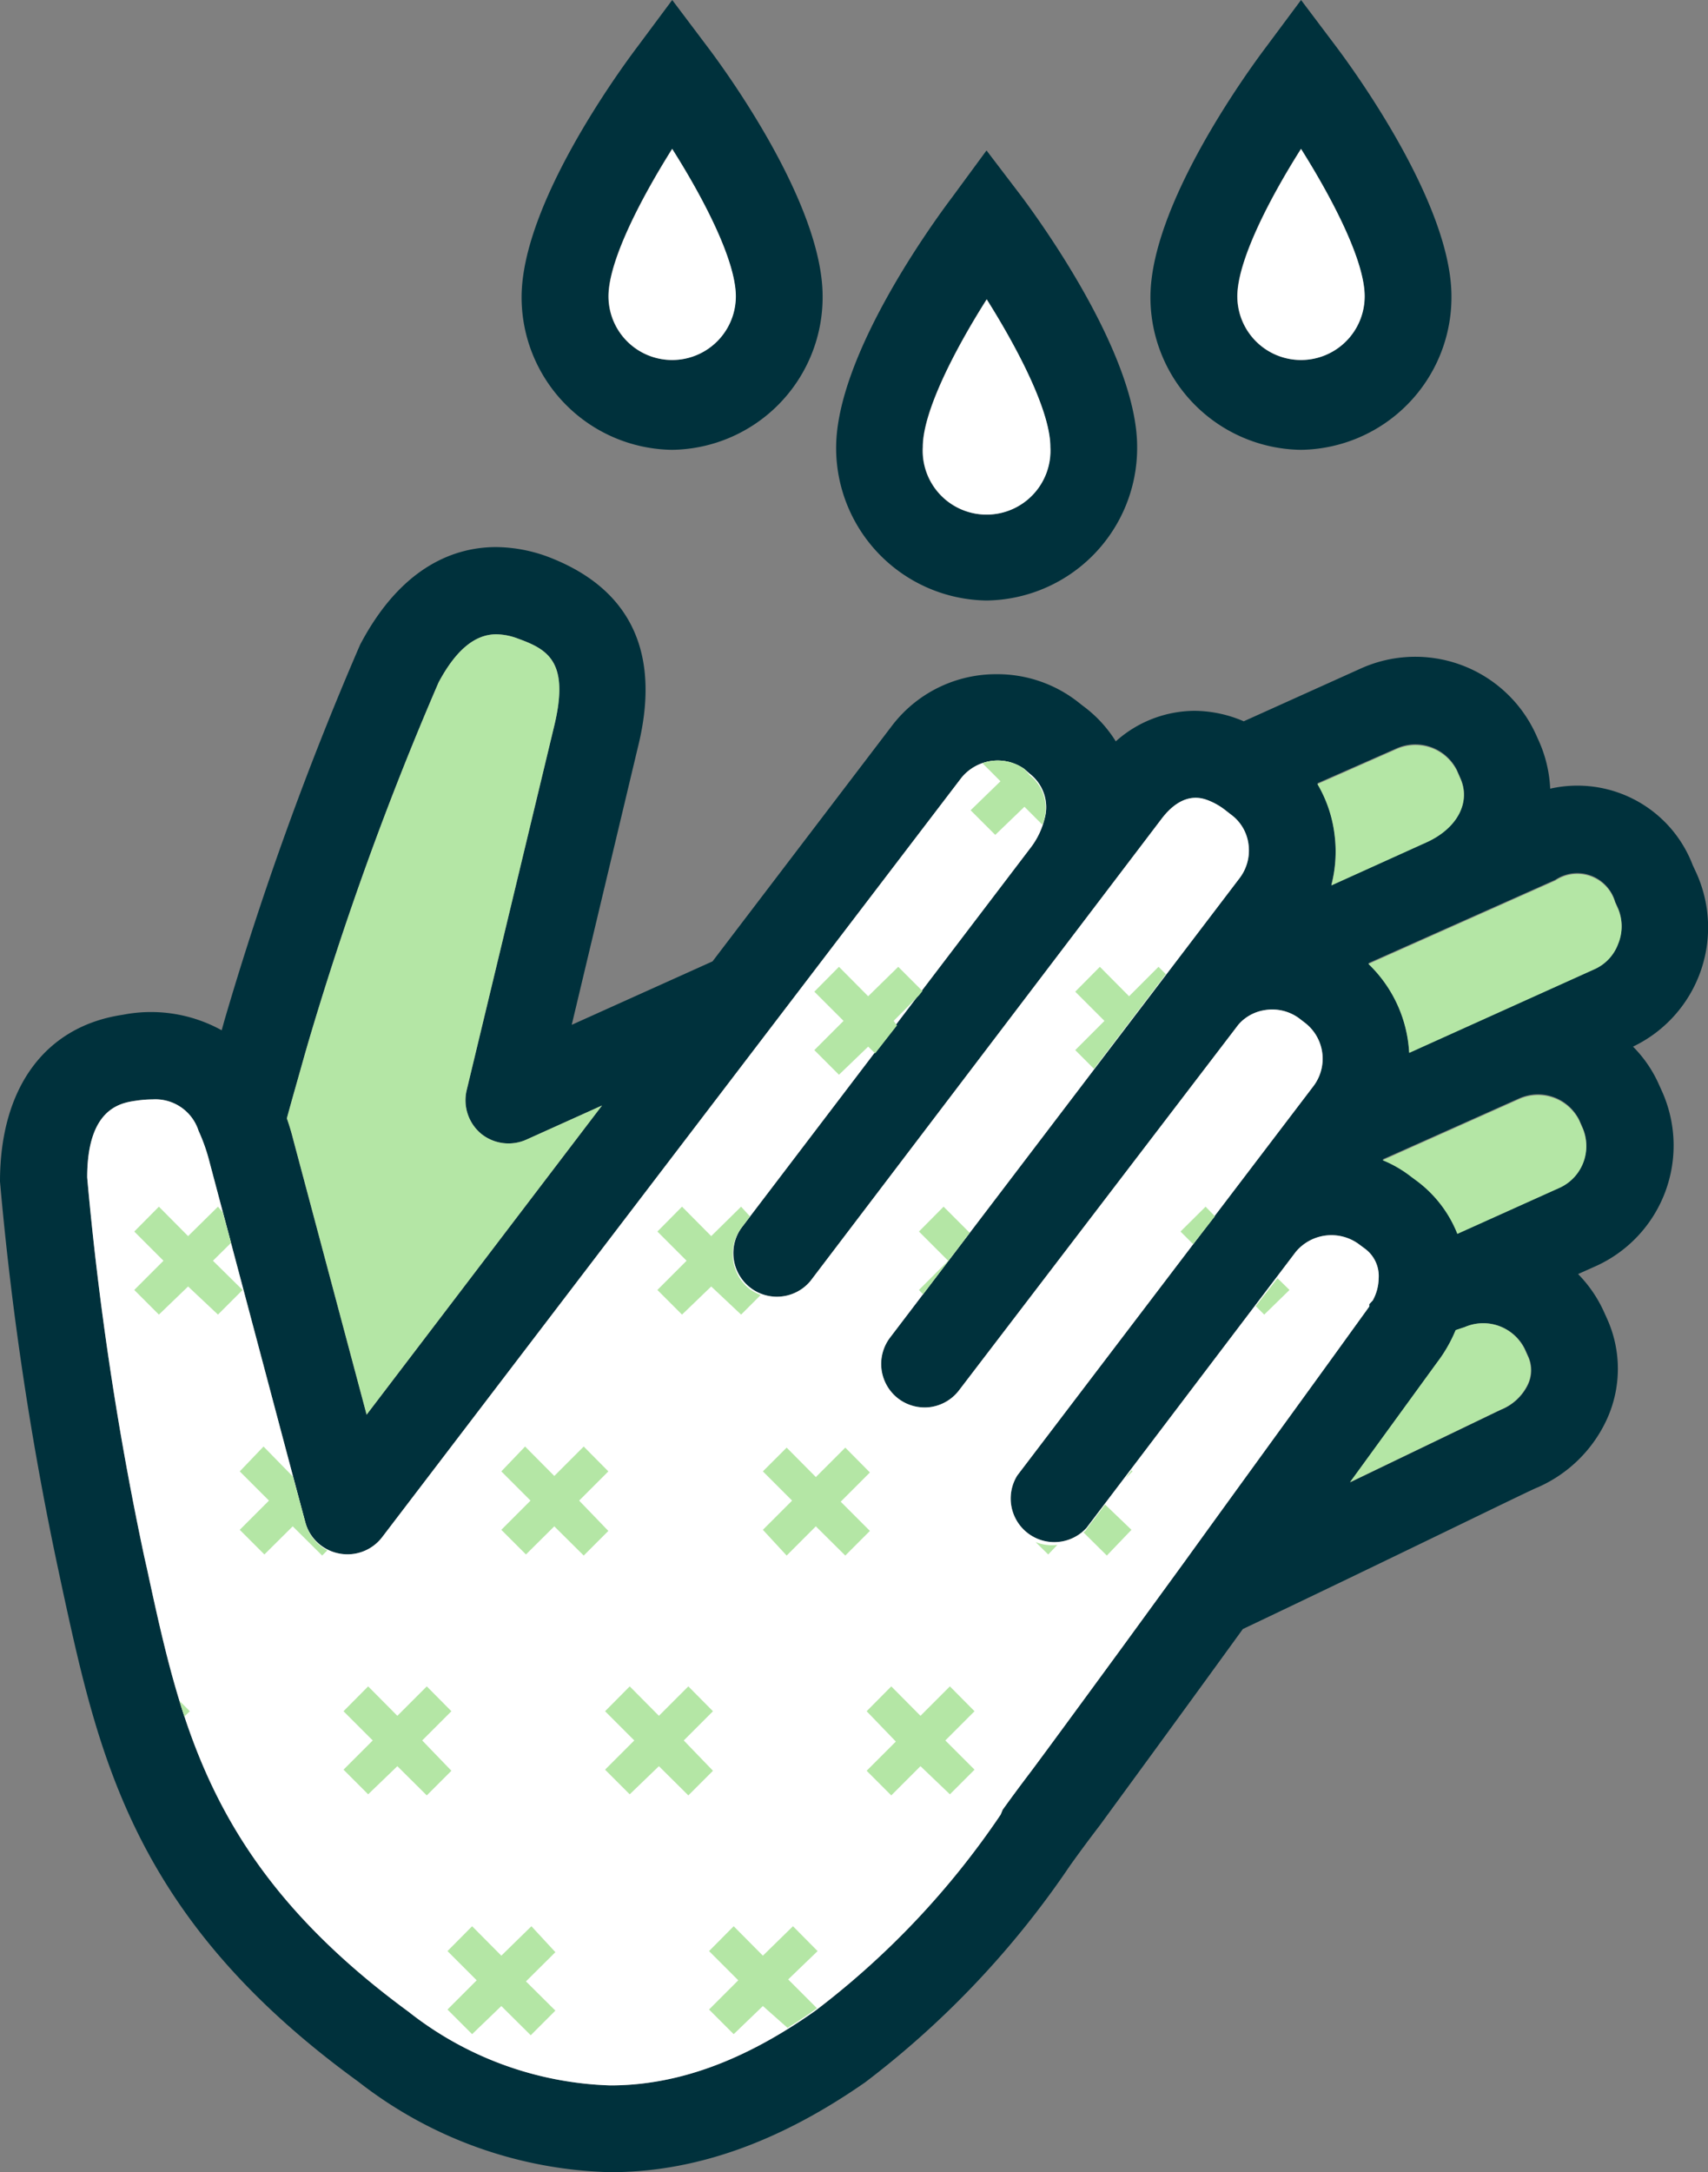 <svg xmlns="http://www.w3.org/2000/svg" viewBox="0 0 78.36 99.62"><rect x="0" y="0" width="78.36" height="99.62" fill="#808080" stroke="none"/><defs><style>.cls-1{fill:#00313c;}.cls-2{fill:#fff;}.cls-3{fill:#b4e6a5;}</style></defs><g id="Layer_2" data-name="Layer 2"><g id="Layer_1-2" data-name="Layer 1"><path class="cls-1" d="M28,99.62a19.55,19.55,0,0,1-11.56-4.15C6.14,88,4.54,80.6,2.84,72.77l-.11-.52A147.49,147.49,0,0,1,0,54.19c0-4.28,2.05-7.12,5.63-7.65a6.71,6.71,0,0,1,4.54.71l.14-.5a148.78,148.78,0,0,1,6.21-17.18c1.95-3.71,4.47-4.48,6.24-4.48a7,7,0,0,1,2.34.43c2.66,1,5.54,3.26,4.16,8.77L26.23,47l6.46-2.91,8.22-10.79a6,6,0,0,1,4.83-2.38,6,6,0,0,1,3.66,1.23l.28.22A5.85,5.85,0,0,1,51.19,34a5.45,5.45,0,0,1,3.62-1.4,5.77,5.77,0,0,1,2.25.48l5.39-2.43a6.08,6.08,0,0,1,8,3l.14.31a6,6,0,0,1,.53,2.21,5.66,5.66,0,0,1,6.54,3.51l.15.32A6.06,6.06,0,0,1,74.92,48a5.79,5.79,0,0,1,1.19,1.74l.14.31a6.07,6.07,0,0,1-3,8l-.85.38a6,6,0,0,1,1.19,1.74l.14.31a5.57,5.57,0,0,1,0,4.59,6.26,6.26,0,0,1-3.2,3.15c-.08,0-7,3.4-13.51,6.49-3.43,4.73-5.64,7.74-6.56,9-.46.6-.92,1.22-1.37,1.85a41.94,41.94,0,0,1-9.4,9.94C35.72,98.26,31.88,99.62,28,99.62ZM4,54H4A146.28,146.28,0,0,0,6.62,71.4l.12.53c1.59,7.37,3,13.73,12,20.33A15.72,15.72,0,0,0,28,95.64c3.07,0,6.14-1.12,9.4-3.42a37.88,37.88,0,0,0,8.51-9L46,83c.43-.6.87-1.19,1.31-1.77.65-.87,2-2.71,4.16-5.66l2.82-3.87c2.89-4,5.87-8.09,7.39-10.2l.18-.25.86-1.19.1-.14v-.11l.16-.17a2.15,2.15,0,0,0,.27-1,1.56,1.56,0,0,0-.65-1.39l-.27-.2a2.13,2.13,0,0,0-2.88.36L49.84,70.08a2,2,0,0,1-3.17-2.41L60.26,49.81a2.08,2.08,0,0,0-.4-2.91l-.26-.2A2.08,2.08,0,0,0,58,46.33a2,2,0,0,0-.91.4,1.7,1.7,0,0,0-.35.36L44,63.76a2,2,0,0,1-1.31.77,2,2,0,0,1-1.48-.39,2,2,0,0,1-.38-2.79L56.88,40.26a2.09,2.09,0,0,0,.4-1.53,2,2,0,0,0-.8-1.37l-.27-.21a3.08,3.08,0,0,0-.82-.46c-.28-.1-1.14-.39-2.09.85L37.18,58.75A2,2,0,0,1,34,56.33l13.32-17.5a3.59,3.59,0,0,0,.6-1.27,1.94,1.94,0,0,0-.67-2.07L47,35.27a2.14,2.14,0,0,0-2.9.41L17.53,70.5a2,2,0,0,1-2,.74A2,2,0,0,1,14,69.8L9.61,53.28a8.29,8.29,0,0,0-.5-1.42A2.08,2.08,0,0,0,7,50.42a5.17,5.17,0,0,0-.76.06C5.54,50.58,4,50.82,4,54Zm62.8,7a6.61,6.61,0,0,1-.85,1.48l-4,5.5,6.71-3.23.21-.1a2.34,2.34,0,0,0,1.23-1.14h0a1.54,1.54,0,0,0,0-1.34l-.14-.31a2.12,2.12,0,0,0-2.74-1ZM13.16,51.29c.11.31.21.64.3,1l3.36,12.59L27.62,50.7l-3.46,1.56A2,2,0,0,1,22.08,52a2,2,0,0,1-.67-2l4-16.64c.74-3-.26-3.57-1.64-4.07a2.91,2.91,0,0,0-1-.2c-1,0-1.87.75-2.65,2.21h0a145.48,145.48,0,0,0-6,16.58l-.15.52C13.7,49.37,13.42,50.33,13.16,51.29Zm50.27,1.88a5.53,5.53,0,0,1,1.31.76l.27.2a5.59,5.59,0,0,1,1.85,2.42l4.73-2.13a2.09,2.09,0,0,0,1-2.75l-.14-.32a2.12,2.12,0,0,0-2.71-1Zm-.65-9a6.1,6.1,0,0,1,1.87,4.08l8.51-3.84a2.05,2.05,0,0,0,1.08-1.16h0a2.09,2.09,0,0,0,0-1.59l-.14-.31a1.81,1.81,0,0,0-2.75-1Zm-2.34-8.25a6,6,0,0,1,.78,2.27,6.13,6.13,0,0,1-.14,2.38l4.42-2c1.38-.65,2-1.84,1.48-2.94l-.14-.32a2.13,2.13,0,0,0-2.75-1ZM45.26,27.54a7,7,0,0,1-6.9-7c0-4.23,4.43-10.31,5.32-11.49L45.26,6.9,46.86,9c.88,1.18,5.31,7.28,5.31,11.49A7,7,0,0,1,45.26,27.54Zm0-13.81c-1.52,2.4-2.93,5.18-2.93,6.77a2.93,2.93,0,1,0,5.85,0C48.19,18.91,46.78,16.13,45.27,13.73Zm-14.43,6.9a7,7,0,0,1-6.9-7c0-4.22,4.42-10.3,5.31-11.48L30.84,0l1.59,2.11c.89,1.17,5.31,7.25,5.31,11.48A7,7,0,0,1,30.84,20.63Zm0-13.8c-1.51,2.4-2.92,5.18-2.92,6.76a2.92,2.92,0,1,0,5.84,0C33.76,12,32.36,9.23,30.84,6.83Zm28.85,13.8a7,7,0,0,1-6.9-7c0-4.21,4.42-10.3,5.31-11.48L59.69,0l1.59,2.11c.89,1.18,5.31,7.27,5.31,11.48A7,7,0,0,1,59.69,20.63Zm0-13.8c-1.52,2.4-2.92,5.18-2.92,6.76a2.92,2.92,0,1,0,5.84,0C62.61,12,61.2,9.23,59.69,6.83Z"/><path class="cls-2" d="M59.69,6.83c-1.52,2.4-2.92,5.18-2.92,6.76a2.92,2.92,0,1,0,5.84,0C62.61,12,61.2,9.23,59.69,6.83Z"/><path class="cls-2" d="M45.27,13.73c-1.52,2.4-2.93,5.18-2.93,6.77a2.93,2.93,0,1,0,5.85,0C48.19,18.91,46.78,16.13,45.27,13.73Z"/><path class="cls-2" d="M30.84,6.83c-1.51,2.4-2.92,5.18-2.92,6.76a2.92,2.92,0,1,0,5.84,0C33.76,12,32.36,9.23,30.84,6.83Z"/><path class="cls-2" d="M4,54H4A146.28,146.28,0,0,0,6.62,71.4l.12.53c1.59,7.37,3,13.73,12,20.33A15.72,15.72,0,0,0,28,95.64c3.07,0,6.14-1.12,9.4-3.42a37.88,37.88,0,0,0,8.51-9L46,83c.43-.6.87-1.19,1.31-1.77.65-.87,2-2.71,4.16-5.66l2.82-3.87c2.89-4,5.87-8.09,7.39-10.2l.18-.25.86-1.19.1-.14v-.11l.16-.17a2.15,2.15,0,0,0,.27-1,1.56,1.56,0,0,0-.65-1.39l-.27-.2a2.13,2.13,0,0,0-2.88.36L49.84,70.08a2,2,0,0,1-3.17-2.41L60.26,49.81a2.08,2.08,0,0,0-.4-2.91l-.26-.2A2.08,2.08,0,0,0,58,46.33a2,2,0,0,0-.91.4,1.7,1.7,0,0,0-.35.36L44,63.76a2,2,0,0,1-1.31.77,2,2,0,0,1-1.48-.39,2,2,0,0,1-.38-2.79L56.88,40.26a2.09,2.09,0,0,0,.4-1.53,2,2,0,0,0-.8-1.37l-.27-.21a3.08,3.08,0,0,0-.82-.46c-.28-.1-1.14-.39-2.09.85L37.18,58.75A2,2,0,0,1,34,56.33l13.32-17.5a3.59,3.59,0,0,0,.6-1.27,1.94,1.94,0,0,0-.67-2.07L47,35.27a2.14,2.14,0,0,0-2.9.41L17.53,70.5a2,2,0,0,1-2,.74A2,2,0,0,1,14,69.8L9.61,53.28a8.29,8.29,0,0,0-.5-1.42A2.08,2.08,0,0,0,7,50.42a5.17,5.17,0,0,0-.76.06C5.54,50.58,4,50.82,4,54Z"/><path class="cls-3" d="M39.76,78.48l1.13-1.14,1.34,1.35,1.35-1.35,1.13,1.14-1.34,1.34,1.34,1.34-1.13,1.13L42.23,81l-1.34,1.34-1.13-1.13,1.34-1.34ZM26.57,68.82l1.34-1.34-1.13-1.14-1.35,1.35-1.34-1.35L23,67.48l1.34,1.34L23,70.16l1.13,1.13L25.43,70l1.35,1.34,1.13-1.13Zm4.8,11,1.34-1.34-1.13-1.14-1.35,1.35-1.34-1.35-1.13,1.14,1.34,1.34-1.34,1.34,1.13,1.13L30.23,81l1.35,1.34,1.13-1.13ZM8.23,78c.08.24.15.48.23.72l.25-.24ZM24.38,88.34,23,89.69l-1.34-1.35-1.13,1.14,1.34,1.34-1.34,1.34,1.13,1.13L23,92l1.35,1.34,1.13-1.13-1.35-1.34,1.35-1.34Zm11.71-17L37.43,70l1.35,1.34,1.13-1.13-1.34-1.34,1.34-1.34-1.13-1.14-1.35,1.35-1.34-1.35L35,67.48l1.34,1.34L35,70.16ZM19.37,79.82l1.34-1.34-1.13-1.14-1.35,1.35-1.34-1.35-1.13,1.14,1.34,1.34-1.34,1.34,1.13,1.13L18.23,81l1.35,1.34,1.13-1.13Zm32.54-9.66L50.7,69l-.86,1.13c0,.06-.09.1-.13.15l1.07,1.06Zm0-2.73-.29.38.34-.33ZM8.63,56.69,7.29,55.34,6.16,56.48,7.5,57.82,6.16,59.16l1.13,1.13L8.63,59,10,60.29l1.13-1.13L9.77,57.82,10.6,57l-.38-1.4L10,55.34Zm45.53-.21.58.58,1-1.28-.43-.44Zm-12,0,1.34,1.34-1.34,1.34.19.2,2.14-2.82-1.2-1.2Zm17,2.68-.55-.54-1,1.28.39.39ZM37.51,89.48l-1.13-1.14L35,89.69l-1.34-1.35-1.13,1.14,1.34,1.34-1.34,1.34,1.13,1.13L35,92,36.13,93c.41-.25.82-.52,1.24-.82l.11-.08-1.32-1.32Zm11-18.63a2,2,0,0,1-1-.13l.58.57Zm3.29-25.16-1.34-1.35-1.13,1.14,1.34,1.34-1.34,1.34.86.86,3.3-4.34-.34-.34Zm-7.27-8.53,1.13,1.13L47,37l.82.82a1.8,1.8,0,0,0,.08-.21,1.94,1.94,0,0,0-.67-2.07L47,35.27A2.1,2.1,0,0,0,45.07,35l.83.83ZM12.09,66.34,11,67.48l1.34,1.34L11,70.16l1.13,1.13L13.43,70l1.35,1.34.24-.24a2,2,0,0,1-1-1.25l-.58-2.13,0,0Zm20.54-9.65-1.34-1.35-1.13,1.14,1.34,1.34-1.34,1.34,1.13,1.13L32.63,59,34,60.29l.9-.9a2.3,2.3,0,0,1-.49-.26,2,2,0,0,1-.77-1.32A2,2,0,0,1,34,56.33l.41-.54L34,55.34Zm7.2-11-1.34-1.35-1.13,1.14,1.34,1.34-1.34,1.34,1.13,1.13L39.83,48l.32.31,1-1.28L41,46.82l1.17-1.18.15-.19-1.11-1.11Z"/><path class="cls-3" d="M13.16,51.29c.11.31.21.64.3,1l3.36,12.59L27.62,50.7l-3.46,1.56A2,2,0,0,1,22.08,52a2,2,0,0,1-.67-2l4-16.64c.74-3-.26-3.57-1.64-4.07a2.91,2.91,0,0,0-1-.2c-1,0-1.87.75-2.65,2.21h0a145.48,145.48,0,0,0-6,16.58l-.15.52C13.7,49.37,13.42,50.33,13.16,51.29ZM66.78,61a6.61,6.61,0,0,1-.85,1.48l-4,5.5,6.71-3.23.21-.1a2.34,2.34,0,0,0,1.23-1.14h0a1.54,1.54,0,0,0,0-1.34l-.14-.31a2.12,2.12,0,0,0-2.74-1Zm-3.35-7.79a5.53,5.53,0,0,1,1.31.76l.27.2a5.59,5.59,0,0,1,1.85,2.42l4.73-2.13a2.09,2.09,0,0,0,1-2.75l-.14-.32a2.12,2.12,0,0,0-2.71-1Zm-.65-9a6.1,6.1,0,0,1,1.87,4.08l8.51-3.84a2.05,2.05,0,0,0,1.08-1.16h0a2.09,2.09,0,0,0,0-1.59l-.14-.31a1.81,1.81,0,0,0-2.75-1Zm-2.34-8.25a6,6,0,0,1,.78,2.27,6.13,6.13,0,0,1-.14,2.38l4.42-2c1.38-.65,2-1.84,1.48-2.94l-.14-.32a2.13,2.13,0,0,0-2.75-1Z"/></g></g></svg>